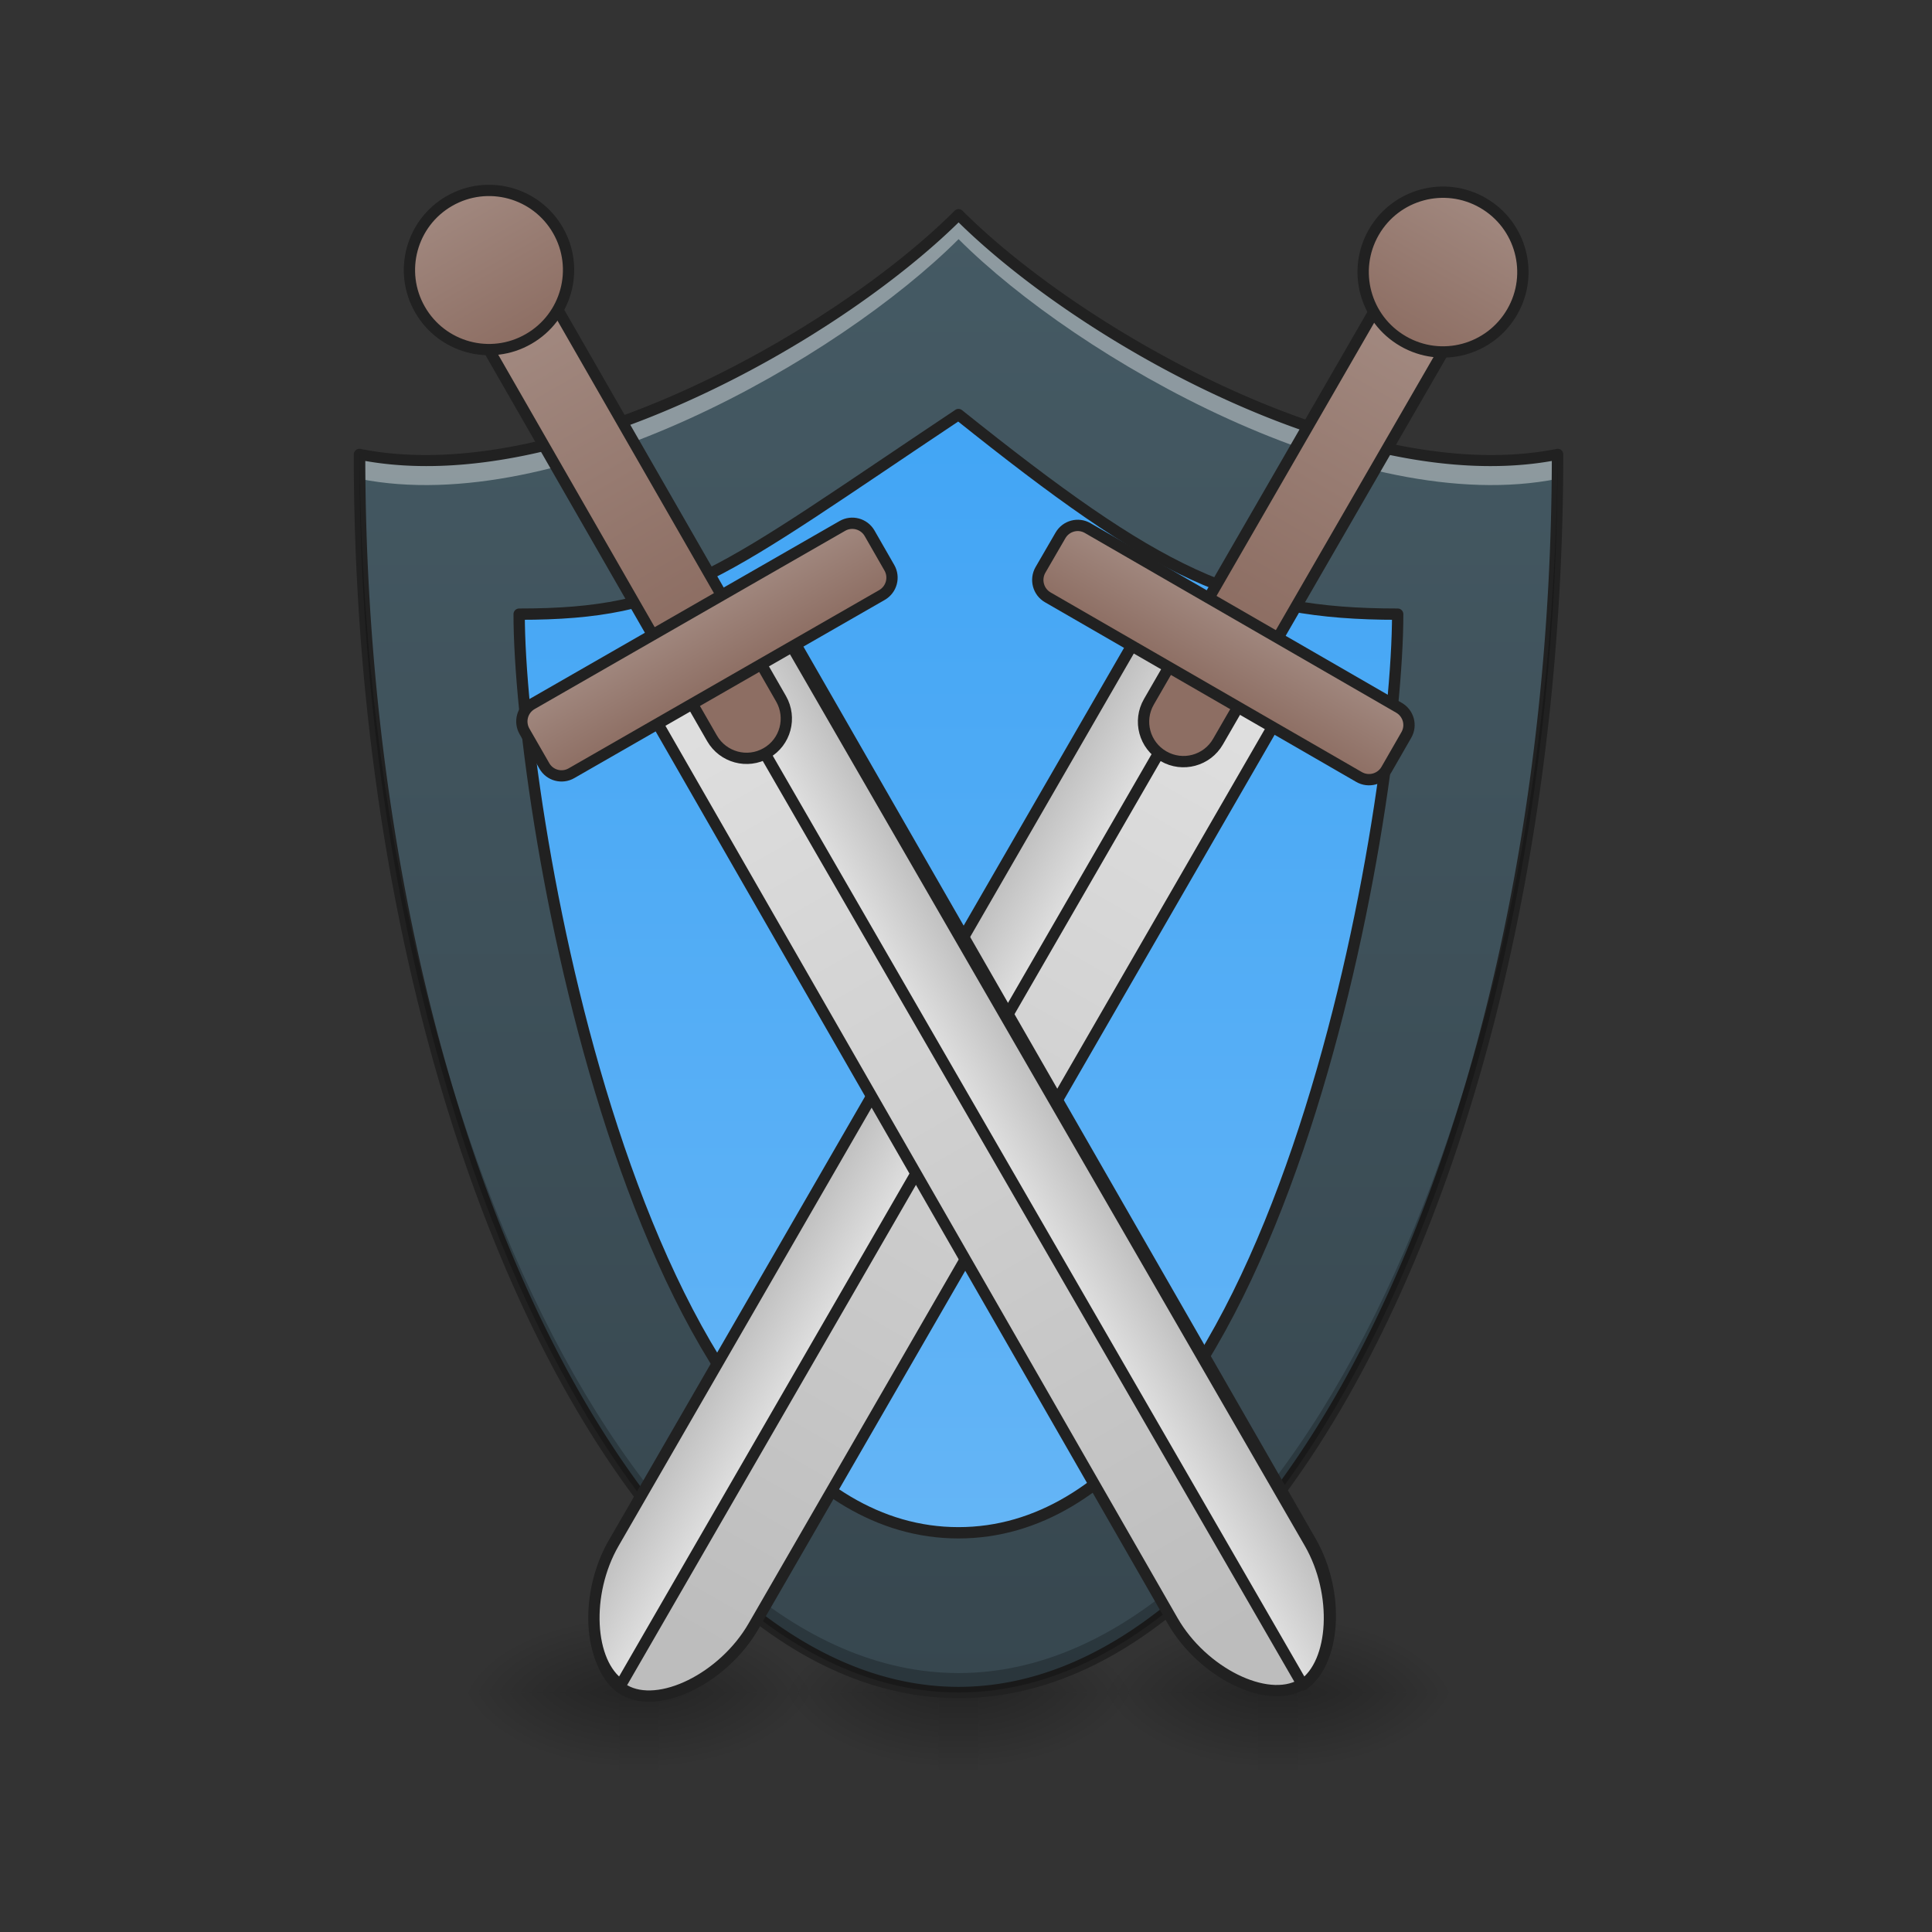<svg xmlns="http://www.w3.org/2000/svg" width="64pt" height="64pt" viewBox="0 0 64 64"><rect x="0" y="0" width="64" height="64" fill="#333333" stroke="none"/><defs><linearGradient id="a" gradientUnits="userSpaceOnUse" x1="254" y1="233.5" x2="254" y2="254.667" gradientTransform="translate(-7.938 26.878) scale(.125)"><stop offset="0" stop-opacity=".275"/><stop offset="1" stop-opacity="0"/></linearGradient><radialGradient id="b" gradientUnits="userSpaceOnUse" cx="450.909" cy="189.579" fx="450.909" fy="189.579" r="21.167" gradientTransform="matrix(0 -.156 -.281 0 85.077 127.19)"><stop offset="0" stop-opacity=".314"/><stop offset=".222" stop-opacity=".275"/><stop offset="1" stop-opacity="0"/></radialGradient><radialGradient id="c" gradientUnits="userSpaceOnUse" cx="450.909" cy="189.579" fx="450.909" fy="189.579" r="21.167" gradientTransform="matrix(0 .156 .281 0 -21.571 -15.055)"><stop offset="0" stop-opacity=".314"/><stop offset=".222" stop-opacity=".275"/><stop offset="1" stop-opacity="0"/></radialGradient><radialGradient id="d" gradientUnits="userSpaceOnUse" cx="450.909" cy="189.579" fx="450.909" fy="189.579" r="21.167" gradientTransform="matrix(0 -.156 .281 0 -21.571 127.19)"><stop offset="0" stop-opacity=".314"/><stop offset=".222" stop-opacity=".275"/><stop offset="1" stop-opacity="0"/></radialGradient><radialGradient id="e" gradientUnits="userSpaceOnUse" cx="450.909" cy="189.579" fx="450.909" fy="189.579" r="21.167" gradientTransform="matrix(0 .156 -.281 0 85.077 -15.055)"><stop offset="0" stop-opacity=".314"/><stop offset=".222" stop-opacity=".275"/><stop offset="1" stop-opacity="0"/></radialGradient><linearGradient id="f" gradientUnits="userSpaceOnUse" x1="254" y1="233.5" x2="254" y2="254.667" gradientTransform="translate(2.646 26.878) scale(.125)"><stop offset="0" stop-opacity=".275"/><stop offset="1" stop-opacity="0"/></linearGradient><radialGradient id="g" gradientUnits="userSpaceOnUse" cx="450.909" cy="189.579" fx="450.909" fy="189.579" r="21.167" gradientTransform="matrix(0 -.156 -.281 0 95.662 127.19)"><stop offset="0" stop-opacity=".314"/><stop offset=".222" stop-opacity=".275"/><stop offset="1" stop-opacity="0"/></radialGradient><radialGradient id="h" gradientUnits="userSpaceOnUse" cx="450.909" cy="189.579" fx="450.909" fy="189.579" r="21.167" gradientTransform="matrix(0 .156 .281 0 -10.987 -15.055)"><stop offset="0" stop-opacity=".314"/><stop offset=".222" stop-opacity=".275"/><stop offset="1" stop-opacity="0"/></radialGradient><radialGradient id="i" gradientUnits="userSpaceOnUse" cx="450.909" cy="189.579" fx="450.909" fy="189.579" r="21.167" gradientTransform="matrix(0 -.156 .281 0 -10.987 127.19)"><stop offset="0" stop-opacity=".314"/><stop offset=".222" stop-opacity=".275"/><stop offset="1" stop-opacity="0"/></radialGradient><radialGradient id="j" gradientUnits="userSpaceOnUse" cx="450.909" cy="189.579" fx="450.909" fy="189.579" r="21.167" gradientTransform="matrix(0 .156 -.281 0 95.662 -15.055)"><stop offset="0" stop-opacity=".314"/><stop offset=".222" stop-opacity=".275"/><stop offset="1" stop-opacity="0"/></radialGradient><linearGradient id="k" gradientUnits="userSpaceOnUse" x1="254" y1="233.5" x2="254" y2="-158.083" gradientTransform="translate(0 26.878) scale(.125)"><stop offset="0" stop-color="#37474f"/><stop offset="1" stop-color="#455a64"/></linearGradient><linearGradient id="l" gradientUnits="userSpaceOnUse" x1="254" y1="-105.167" x2="254" y2="191.167"><stop offset="0" stop-color="#42a5f5"/><stop offset="1" stop-color="#64b5f6"/></linearGradient><linearGradient id="m" gradientUnits="userSpaceOnUse" x1="254" y1="233.5" x2="254" y2="254.667" gradientTransform="translate(-18.523 26.878) scale(.125)"><stop offset="0" stop-opacity=".275"/><stop offset="1" stop-opacity="0"/></linearGradient><radialGradient id="n" gradientUnits="userSpaceOnUse" cx="450.909" cy="189.579" fx="450.909" fy="189.579" r="21.167" gradientTransform="matrix(0 -.156 -.281 0 74.493 127.19)"><stop offset="0" stop-opacity=".314"/><stop offset=".222" stop-opacity=".275"/><stop offset="1" stop-opacity="0"/></radialGradient><radialGradient id="o" gradientUnits="userSpaceOnUse" cx="450.909" cy="189.579" fx="450.909" fy="189.579" r="21.167" gradientTransform="matrix(0 .156 .281 0 -32.155 -15.055)"><stop offset="0" stop-opacity=".314"/><stop offset=".222" stop-opacity=".275"/><stop offset="1" stop-opacity="0"/></radialGradient><radialGradient id="p" gradientUnits="userSpaceOnUse" cx="450.909" cy="189.579" fx="450.909" fy="189.579" r="21.167" gradientTransform="matrix(0 -.156 .281 0 -32.155 127.19)"><stop offset="0" stop-opacity=".314"/><stop offset=".222" stop-opacity=".275"/><stop offset="1" stop-opacity="0"/></radialGradient><radialGradient id="q" gradientUnits="userSpaceOnUse" cx="450.909" cy="189.579" fx="450.909" fy="189.579" r="21.167" gradientTransform="matrix(0 .156 -.281 0 74.493 -15.055)"><stop offset="0" stop-opacity=".314"/><stop offset=".222" stop-opacity=".275"/><stop offset="1" stop-opacity="0"/></radialGradient><linearGradient id="r" gradientUnits="userSpaceOnUse" x1="720" y1="1695.118" x2="720" y2="575.118" gradientTransform="matrix(.265 0 0 .265 37.768 -206.287)"><stop offset="0" stop-color="#bdbdbd"/><stop offset="1" stop-color="#e0e0e0"/></linearGradient><linearGradient id="s" gradientUnits="userSpaceOnUse" x1="637.253" y1="1262.188" x2="717.253" y2="1262.188" gradientTransform="translate(142.747 32.93)"><stop offset="0" stop-color="#bdbdbd"/><stop offset="1" stop-color="#e0e0e0"/></linearGradient><linearGradient id="t" gradientUnits="userSpaceOnUse" x1="190.5" y1="-73.417" x2="190.5" y2="-158.083" gradientTransform="translate(37.768 8.713)"><stop offset="0" stop-color="#8d6e63"/><stop offset="1" stop-color="#a1887f"/></linearGradient><linearGradient id="u" gradientUnits="userSpaceOnUse" x1="190.5" y1="-52.25" x2="190.5" y2="-73.417" gradientTransform="translate(37.768 8.713)"><stop offset="0" stop-color="#8d6e63"/><stop offset="1" stop-color="#a1887f"/></linearGradient><linearGradient id="v" gradientUnits="userSpaceOnUse" x1="190.5" y1="-158.083" x2="190.5" y2="-200.417" gradientTransform="translate(37.768 8.713)"><stop offset="0" stop-color="#8d6e63"/><stop offset="1" stop-color="#a1887f"/></linearGradient><linearGradient id="w" gradientUnits="userSpaceOnUse" x1="720" y1="1695.118" x2="720" y2="575.118" gradientTransform="matrix(.265 0 0 .265 37.768 -206.287)"><stop offset="0" stop-color="#bdbdbd"/><stop offset="1" stop-color="#e0e0e0"/></linearGradient><linearGradient id="x" gradientUnits="userSpaceOnUse" x1="637.253" y1="1262.188" x2="717.253" y2="1262.188" gradientTransform="translate(142.747 32.93)"><stop offset="0" stop-color="#bdbdbd"/><stop offset="1" stop-color="#e0e0e0"/></linearGradient><linearGradient id="y" gradientUnits="userSpaceOnUse" x1="190.5" y1="-73.417" x2="190.5" y2="-158.083" gradientTransform="translate(37.768 8.713)"><stop offset="0" stop-color="#8d6e63"/><stop offset="1" stop-color="#a1887f"/></linearGradient><linearGradient id="z" gradientUnits="userSpaceOnUse" x1="190.5" y1="-52.25" x2="190.5" y2="-73.417" gradientTransform="translate(37.768 8.713)"><stop offset="0" stop-color="#8d6e63"/><stop offset="1" stop-color="#a1887f"/></linearGradient><linearGradient id="A" gradientUnits="userSpaceOnUse" x1="190.5" y1="-158.083" x2="190.5" y2="-200.417" gradientTransform="translate(37.768 8.713)"><stop offset="0" stop-color="#8d6e63"/><stop offset="1" stop-color="#a1887f"/></linearGradient></defs><path d="M31.09 56.066h1.324v2.649H31.09zm0 0" fill="url(#a)"/><path d="M32.414 56.066h5.293v-2.644h-5.293zm0 0" fill="url(#b)"/><path d="M31.09 56.066H25.8v2.649h5.29zm0 0" fill="url(#c)"/><path d="M31.09 56.066H25.8v-2.644h5.29zm0 0" fill="url(#d)"/><path d="M32.414 56.066h5.293v2.649h-5.293zm0 0" fill="url(#e)"/><path d="M41.676 56.066H43v2.649h-1.324zm0 0" fill="url(#f)"/><path d="M43 56.066h5.293v-2.644H43zm0 0" fill="url(#g)"/><path d="M41.676 56.066h-5.293v2.649h5.293zm0 0" fill="url(#h)"/><path d="M41.676 56.066h-5.293v-2.644h5.293zm0 0" fill="url(#i)"/><path d="M43 56.066h5.293v2.649H43zm0 0" fill="url(#j)"/><path d="M11.906 15.055c0 22.492 9.262 41.011 19.848 41.011 10.582 0 19.844-18.52 19.844-41.011-6.614 1.32-15.875-3.97-19.844-7.938-3.969 3.969-13.23 9.258-19.848 7.938zm0 0" fill="url(#k)"/><path d="M31.754 7.113c-3.969 3.973-13.23 9.262-19.848 7.942 0 .27.004.539.004.808 6.617 1.317 15.875-3.972 19.844-7.941 3.969 3.969 13.226 9.258 19.84 7.941.004-.27.004-.539.004-.808-6.614 1.32-15.875-3.97-19.844-7.942zm0 0" fill="#fff" fill-opacity=".392"/><path d="M137.58-52.266c0 52.933 31.748 243.446 116.427 243.446 84.648 0 116.395-190.513 116.395-243.446-42.308 0-63.494-10.561-116.395-52.9-63.494 42.339-74.087 52.9-116.426 52.9zm0 0" transform="translate(0 26.878) scale(.125)" fill="url(#l)" stroke-width="3" stroke-linecap="round" stroke-linejoin="round" stroke="#212121"/><path d="M31.75 6.926a.207.207 0 0 0-.129.058c-1.965 1.961-5.258 4.27-8.875 5.914-3.617 1.645-7.558 2.622-10.8 1.973a.176.176 0 0 0-.157.04.185.185 0 0 0-.07.144c0 11.27 2.32 21.547 5.972 29.023 3.657 7.473 8.66 12.176 14.063 12.176 5.402 0 10.406-4.703 14.058-12.176 3.657-7.476 5.973-17.754 5.973-29.023a.182.182 0 0 0-.066-.145c-.043-.039-.102-.05-.157-.039-3.246.649-7.183-.328-10.8-1.973-3.617-1.644-6.914-3.953-8.875-5.914a.183.183 0 0 0-.137-.058zm.004.441c2.016 1.98 5.262 4.242 8.851 5.871 3.579 1.63 7.477 2.617 10.801 2.032-.031 11.132-2.332 21.28-5.93 28.644-3.62 7.406-8.538 11.965-13.722 11.965-5.184 0-10.102-4.559-13.723-11.965-3.601-7.363-5.902-17.512-5.93-28.644 3.32.585 7.22-.403 10.797-2.032 3.59-1.629 6.836-3.89 8.856-5.87zm0 0" fill="#212121"/><path d="M20.508 56.066h1.324v2.649h-1.324zm0 0" fill="url(#m)"/><path d="M21.832 56.066h5.29v-2.644h-5.29zm0 0" fill="url(#n)"/><path d="M20.508 56.066h-5.293v2.649h5.293zm0 0" fill="url(#o)"/><path d="M20.508 56.066h-5.293v-2.644h5.293zm0 0" fill="url(#p)"/><path d="M21.832 56.066h5.29v2.649h-5.29zm0 0" fill="url(#q)"/><path d="M11.906 15.055c0 22.492 9.262 41.011 19.848 41.011 10.582 0 19.844-18.52 19.844-41.011-.176 22.199-9.364 40.367-19.844 40.367-10.484 0-19.668-18.168-19.844-40.367h-.004zm0 0" fill-opacity=".235"/><path d="M207.106-54.11v285.724c.002 15.876 10.587 31.773 21.157 31.769 10.596-.02 21.18-15.873 21.179-31.748l-.017-285.751zm0 0" transform="rotate(29.998 -18.433 29.806) scale(.125)" fill="url(#r)" stroke-width="3" stroke-linecap="round" stroke-linejoin="round" stroke="#212121"/><path d="M782.762 608.088l.004 1079.904c-.076 58.682 38.155 117.34 77.307 119.964l-.01-1199.904zm0 0" transform="scale(.033) rotate(30 959.055 1307.472)" fill="url(#s)" stroke-width="11.339" stroke-linecap="round" stroke-linejoin="round" stroke="#212121"/><path d="M228.264-181.135c5.852.013 10.575 4.755 10.59 10.592l-.016 137.585c.014 5.837-4.712 10.586-10.565 10.574-5.837.014-10.586-4.713-10.574-10.565l-.027-137.597c.013-5.852 4.755-10.575 10.592-10.59zm0 0" transform="rotate(29.998 -18.433 29.806) scale(.125)" fill="url(#t)" stroke-width="3" stroke-linecap="round" stroke-linejoin="round" stroke="#212121"/><path d="M180.642-64.7l95.25-.006c2.926.006 5.293 2.356 5.287 5.282l.02 10.596c-.006 2.926-2.383 5.309-5.31 5.303l-95.25.005c-2.926-.006-5.282-2.399-5.302-5.31l.022-10.584c.007-2.926 2.356-5.293 5.283-5.287zm0 0" transform="rotate(29.998 -18.433 29.806) scale(.125)" fill="url(#u)" stroke-width="3" stroke-linecap="round" stroke-linejoin="round" stroke="#212121"/><path d="M228.26-191.704c11.689-.002 21.176 9.494 21.162 21.156.002 11.69-9.451 21.188-21.156 21.163-11.69.002-21.161-9.467-21.163-21.156-.002-11.69 9.467-21.162 21.156-21.163zm0 0" transform="rotate(29.998 -18.433 29.806) scale(.125)" fill="url(#v)" stroke-width="3" stroke-linecap="round" stroke-linejoin="round" stroke="#212121"/><path d="M207.114-54.115l-.026 285.74c.001 15.875 10.614 31.758 21.183 31.753 10.57-.004 21.18-15.872 21.18-31.748l-.018-285.751zm0 0" transform="matrix(-.108 .062 .062 .108 51.426 13.21)" fill="url(#w)" stroke-width="3" stroke-linecap="round" stroke-linejoin="round" stroke="#212121"/><path d="M782.794 608.07l-.099 1079.963c.027 58.623 38.257 117.281 77.307 119.964l-.01-1199.904zm0 0" transform="scale(-.033 .033) rotate(30 -6.305 -2295.306)" fill="url(#x)" stroke-width="11.339" stroke-linecap="round" stroke-linejoin="round" stroke="#212121"/><path d="M228.272-181.14c5.853.013 10.575 4.755 10.59 10.592l-.016 137.585c-.013 5.853-4.74 10.602-10.592 10.59-5.837.014-10.559-4.728-10.573-10.565v-137.613c-.015-5.836 4.754-10.575 10.591-10.589zm0 0" transform="matrix(-.108 .062 .062 .108 51.426 13.21)" fill="url(#y)" stroke-width="3" stroke-linecap="round" stroke-linejoin="round" stroke="#212121"/><path d="M180.65-64.706l95.25-.005c2.927.006 5.266 2.372 5.287 5.282l-.007 10.612c.02 2.91-2.356 5.293-5.282 5.287l-95.25.005c-2.927-.006-5.31-2.383-5.303-5.309l-.005-10.57c.007-2.925 2.384-5.308 5.31-5.302zm0 0" transform="matrix(-.108 .062 .062 .108 51.426 13.21)" fill="url(#z)" stroke-width="3" stroke-linecap="round" stroke-linejoin="round" stroke="#212121"/><path d="M228.268-191.709c11.689-.002 21.176 9.494 21.163 21.156.001 11.69-9.452 21.189-21.157 21.163-11.69.002-21.161-9.467-21.163-21.156-.001-11.69 9.467-21.161 21.157-21.163zm0 0" transform="matrix(-.108 .062 .062 .108 51.426 13.21)" fill="url(#A)" stroke-width="3" stroke-linecap="round" stroke-linejoin="round" stroke="#212121"/></svg>